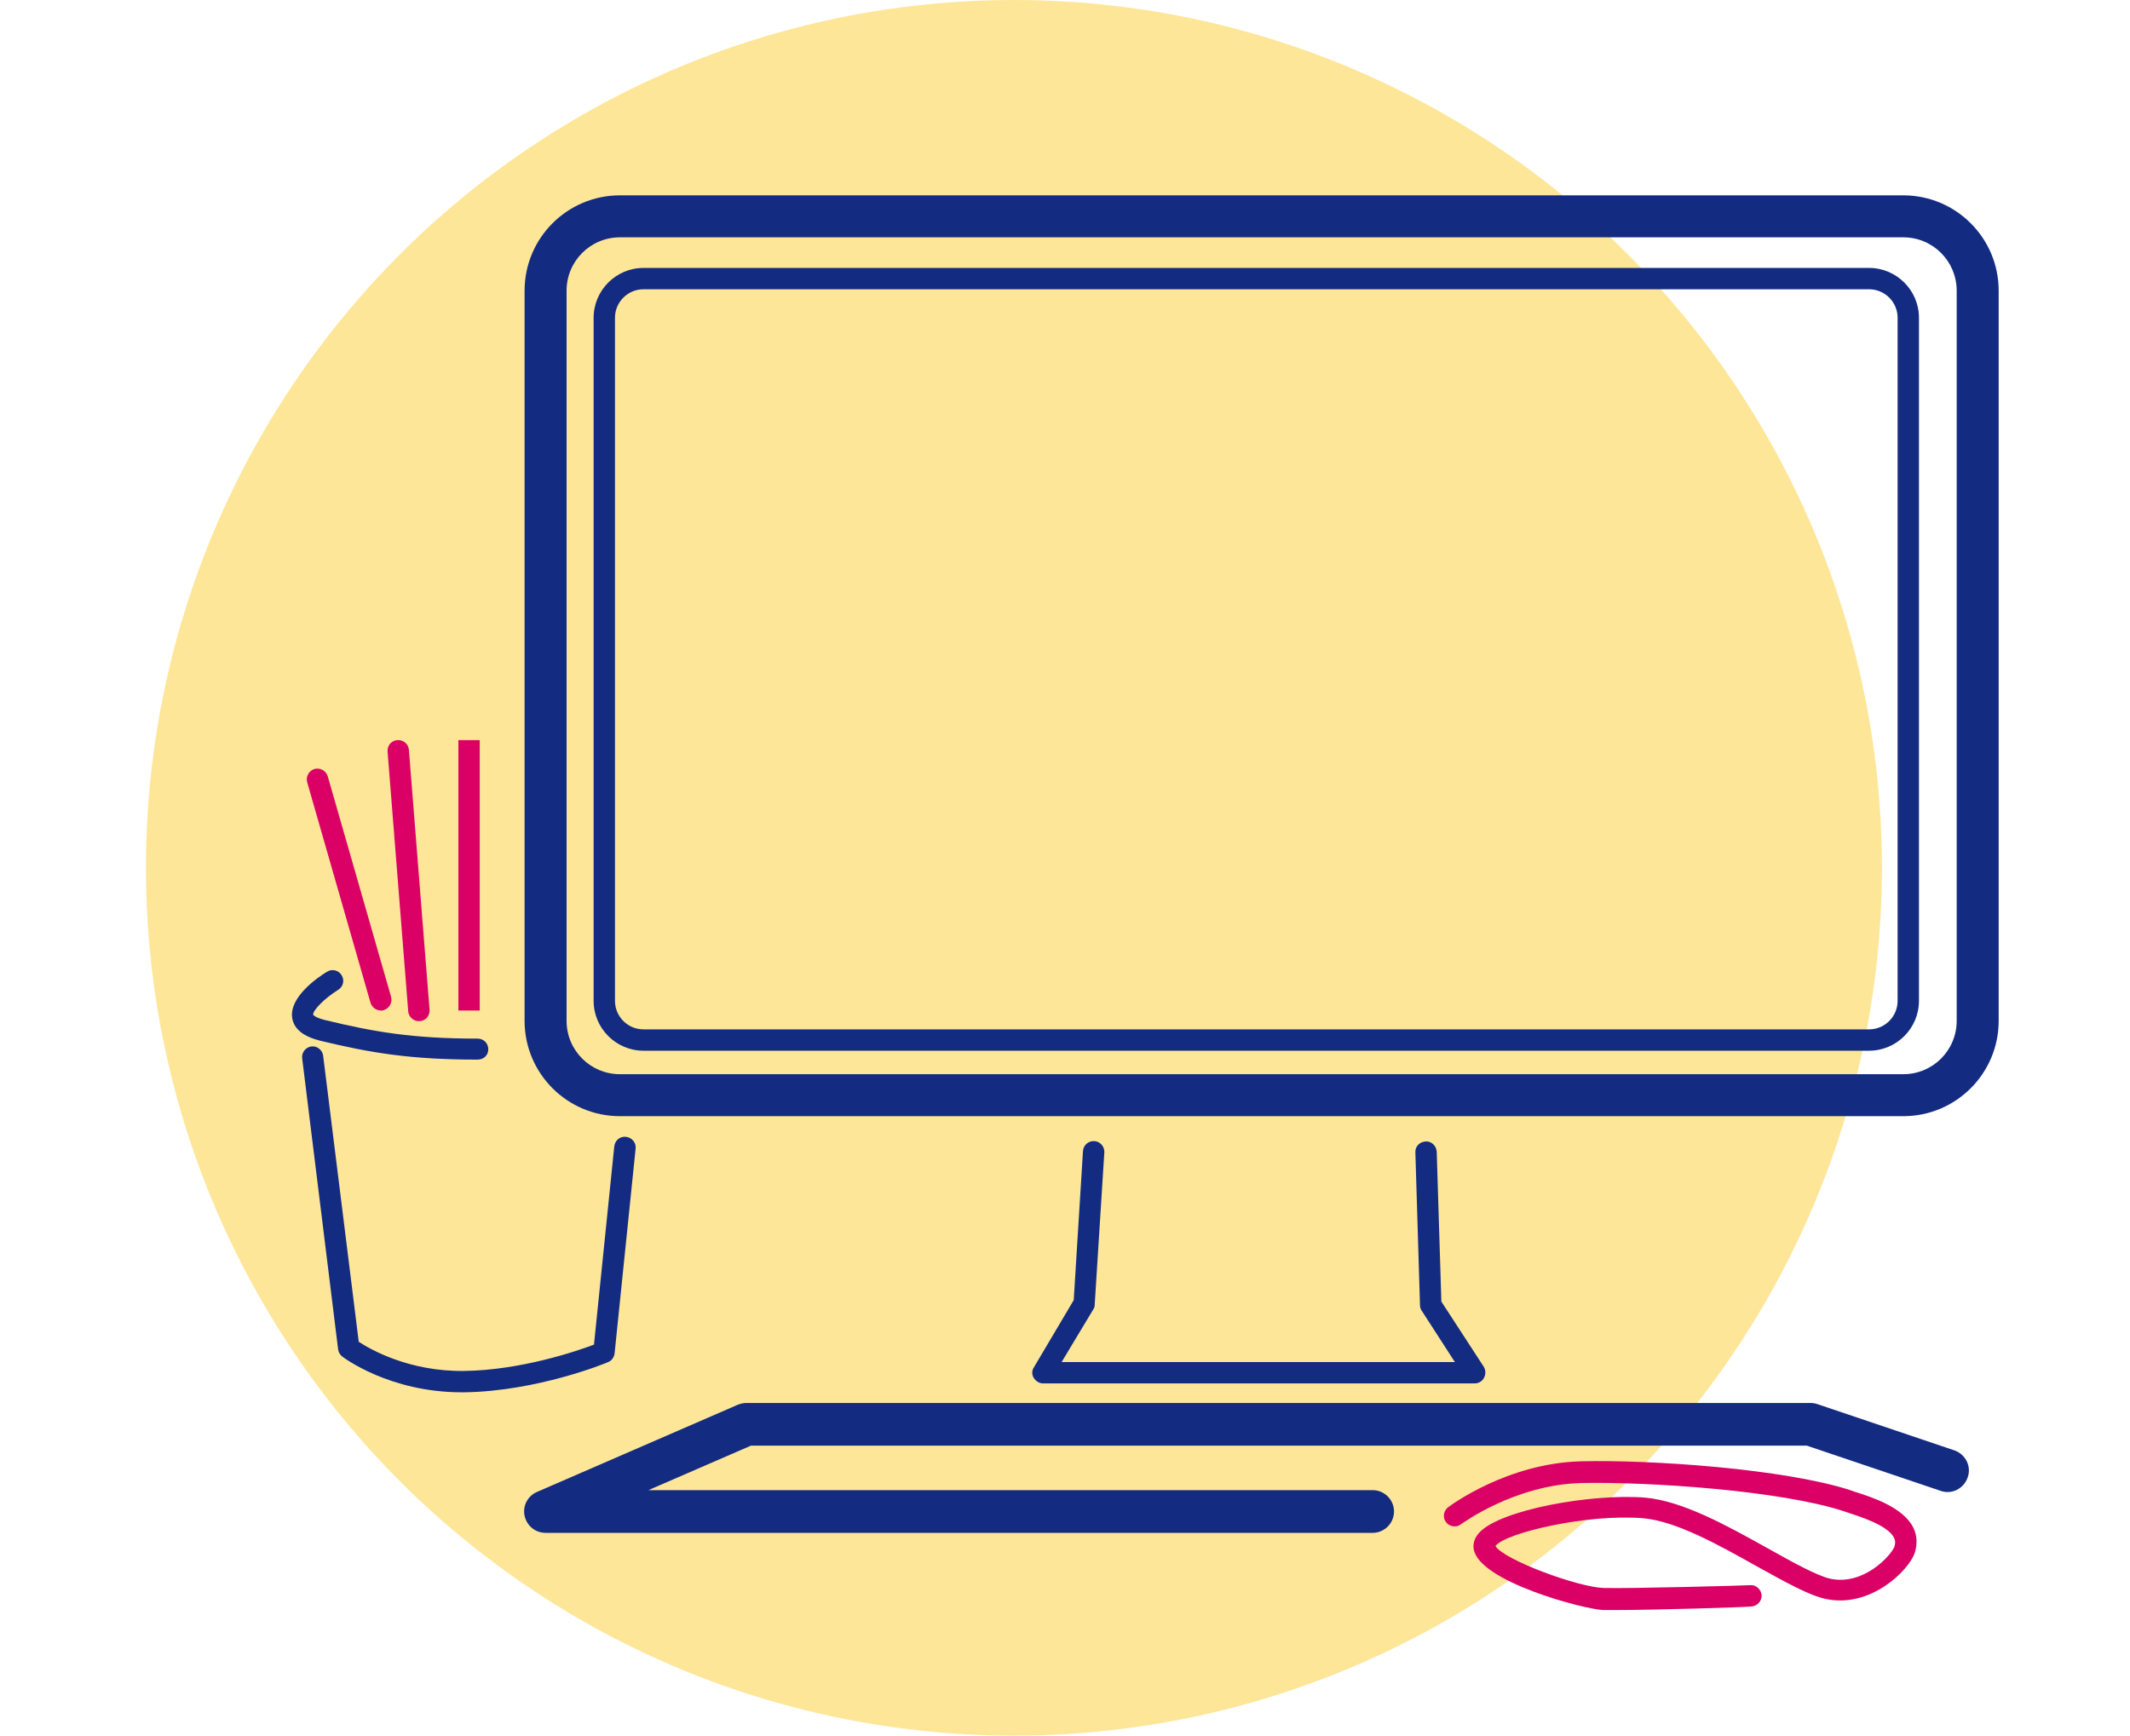 <?xml version="1.0" encoding="utf-8"?>
<!-- Generator: Adobe Illustrator 19.0.0, SVG Export Plug-In . SVG Version: 6.00 Build 0)  -->
<svg version="1.1" id="Capa_1" xmlns="http://www.w3.org/2000/svg" xmlns:xlink="http://www.w3.org/1999/xlink" x="0px" y="0px"
	 viewBox="337.3 -388.8 598.5 487.8" enable-background="new 337.3 -388.8 598.5 487.8" xml:space="preserve">
<circle id="XMLID_45_" fill="#FEE699" cx="622.2" cy="-144.9" r="243.9"/>
<path id="XMLID_20_" fill="#132C81" d="M872.1-75.1H511.5c-14.8,0-26.8-12-26.8-26.8v-205.2c0-14.8,12-26.8,26.8-26.8h360.6
	c14.8,0,26.8,12,26.8,26.8v205.2C898.9-87.1,886.9-75.1,872.1-75.1z M511.5-322.1c-8.3,0-15,6.7-15,15v205.2c0,8.3,6.7,15,15,15
	h360.6c8.3,0,15-6.7,15-15v-205.2c0-8.3-6.7-15-15-15H511.5z M862.5-93.5H518.1c-7.7,0-14-6.3-14-14v-192c0-7.7,6.3-14,14-14h344.4
	c7.7,0,14,6.3,14,14v192C876.5-99.8,870.2-93.5,862.5-93.5z M518.1-307.5c-4.4,0-8,3.6-8,8v192c0,4.4,3.6,8,8,8h344.4
	c4.4,0,8-3.6,8-8v-192c0-4.4-3.6-8-8-8H518.1z M754.3-1.6c0.5-1,0.5-2.1-0.1-3.1l-11.9-18.3L741-65.1c-0.1-1.7-1.5-3-3.1-2.9
	c-1.7,0.1-3,1.4-2.9,3.1l1.3,43c0,0.5,0.2,1.1,0.5,1.5L746.1-6H635.6l8.9-14.8c0.3-0.4,0.4-0.9,0.4-1.4l2.7-42.7
	c0.1-1.7-1.2-3.1-2.8-3.2c-1.7-0.1-3.1,1.2-3.2,2.8l-2.6,41.9L627.8-4.5c-0.6,0.9-0.6,2.1,0,3s1.5,1.5,2.6,1.5h121.3
	C752.8,0,753.8-0.6,754.3-1.6z M729,36c0-3.3-2.7-6-6-6H519.5l28.8-12.5H845l37.6,12.7c3.1,1.1,6.5-0.6,7.6-3.8
	c1.1-3.1-0.6-6.5-3.8-7.6l-38.5-13c-0.6-0.2-1.3-0.3-1.9-0.3H547c-0.8,0-1.6,0.2-2.4,0.5l-56.4,24.5c-2.6,1.1-4.1,3.9-3.5,6.7
	c0.6,2.8,3,4.8,5.9,4.8H723C726.3,42,729,39.3,729,36z"/>
<path id="XMLID_2_" fill="#132C81" d="M471.5-91c-18.9,0-30.1-1.9-44.2-5.3c-4.8-1.2-7.4-3.3-7.9-6.4c-0.9-5.9,7.3-11.5,9.8-13
	c1.4-0.9,3.3-0.4,4.1,1c0.9,1.4,0.4,3.3-1,4.1c-4,2.5-7.2,5.9-7,7l0,0c0,0,0.5,0.8,3.4,1.5c13.6,3.3,24.5,5.2,42.8,5.2
	c1.7,0,3,1.3,3,3S473.2-91,471.5-91z M467.9,2.5c20.2-0.3,39.5-8.1,40.3-8.5c1-0.4,1.7-1.4,1.8-2.5l5.9-57.5c0.2-1.6-1-3.1-2.7-3.3
	c-1.7-0.2-3.1,1-3.3,2.7l-5.7,55.7c-5,1.9-20.7,7.2-36.5,7.4c-15.5,0.2-26.4-6.1-29.6-8.2l-10-80.4c-0.2-1.6-1.7-2.8-3.3-2.6
	c-1.6,0.2-2.8,1.7-2.6,3.3l10.1,81.8c0.1,0.8,0.5,1.5,1.1,2c0.5,0.4,13.4,10.1,33.6,10.1C467.4,2.5,467.6,2.5,467.9,2.5z"/>
<path id="XMLID_13_" fill="#DB0066" d="M791.1,63.7c-1.4,0-2.6,0-3.3,0c-5.4-0.2-34.9-8-36.4-17.1c-0.2-1.1-0.1-2.9,1.6-4.7
	c5.9-6.4,31.6-11,46.5-9.8c10.6,0.9,23.3,8,34.6,14.3c7,3.9,13.6,7.6,17.5,8.5c9.4,2,17.1-6.6,18-9c0.3-1,0.3-1.7-0.1-2.5
	c-1.7-3.5-9.4-5.9-13-7.1l-1.2-0.4c-17.7-5.8-54.8-8.3-73.7-7.9c-18.8,0.5-33.6,11.5-33.8,11.6c-1.3,1-3.2,0.7-4.2-0.6
	c-1-1.3-0.7-3.2,0.6-4.2c0.7-0.5,16.5-12.3,37.2-12.9c19.8-0.5,57.2,2.1,75.8,8.1l1.1,0.4c5.1,1.6,13.7,4.4,16.6,10.1
	c1.1,2.2,1.2,4.7,0.4,7.2c-1.8,5-12.4,15.5-24.9,12.9c-4.8-1-11.5-4.8-19.3-9.1c-10.7-6-22.8-12.8-32.1-13.6
	c-15.7-1.3-38.7,4.1-41.5,7.8c2.2,3.8,23.1,11.6,30.5,11.8c6.7,0.2,40.8-0.7,41.2-0.8c1.6-0.1,3,1.3,3.1,2.9c0,1.7-1.3,3-2.9,3.1
	C828.1,62.9,801.9,63.7,791.1,63.7z"/>
<path id="XMLID_8_" fill="#DB0066" d="M455-101.8c-1.5,0-2.9-1.2-3-2.8l-5.8-73c-0.1-1.7,1.1-3.1,2.8-3.2c1.6-0.1,3.1,1.1,3.2,2.8
	l5.8,73c0.1,1.7-1.1,3.1-2.8,3.2C455.2-101.8,455.1-101.8,455-101.8z M445.1-104.9c1.6-0.5,2.5-2.1,2.1-3.7l-17.8-62
	c-0.5-1.6-2.1-2.5-3.7-2.1c-1.6,0.5-2.5,2.1-2.1,3.7l17.8,62c0.4,1.3,1.6,2.2,2.9,2.2C444.5-104.7,444.8-104.8,445.1-104.9z
	 M469.1-180.8v76 M472.1-180.8h-6v76h6V-180.8z"/>
</svg>
